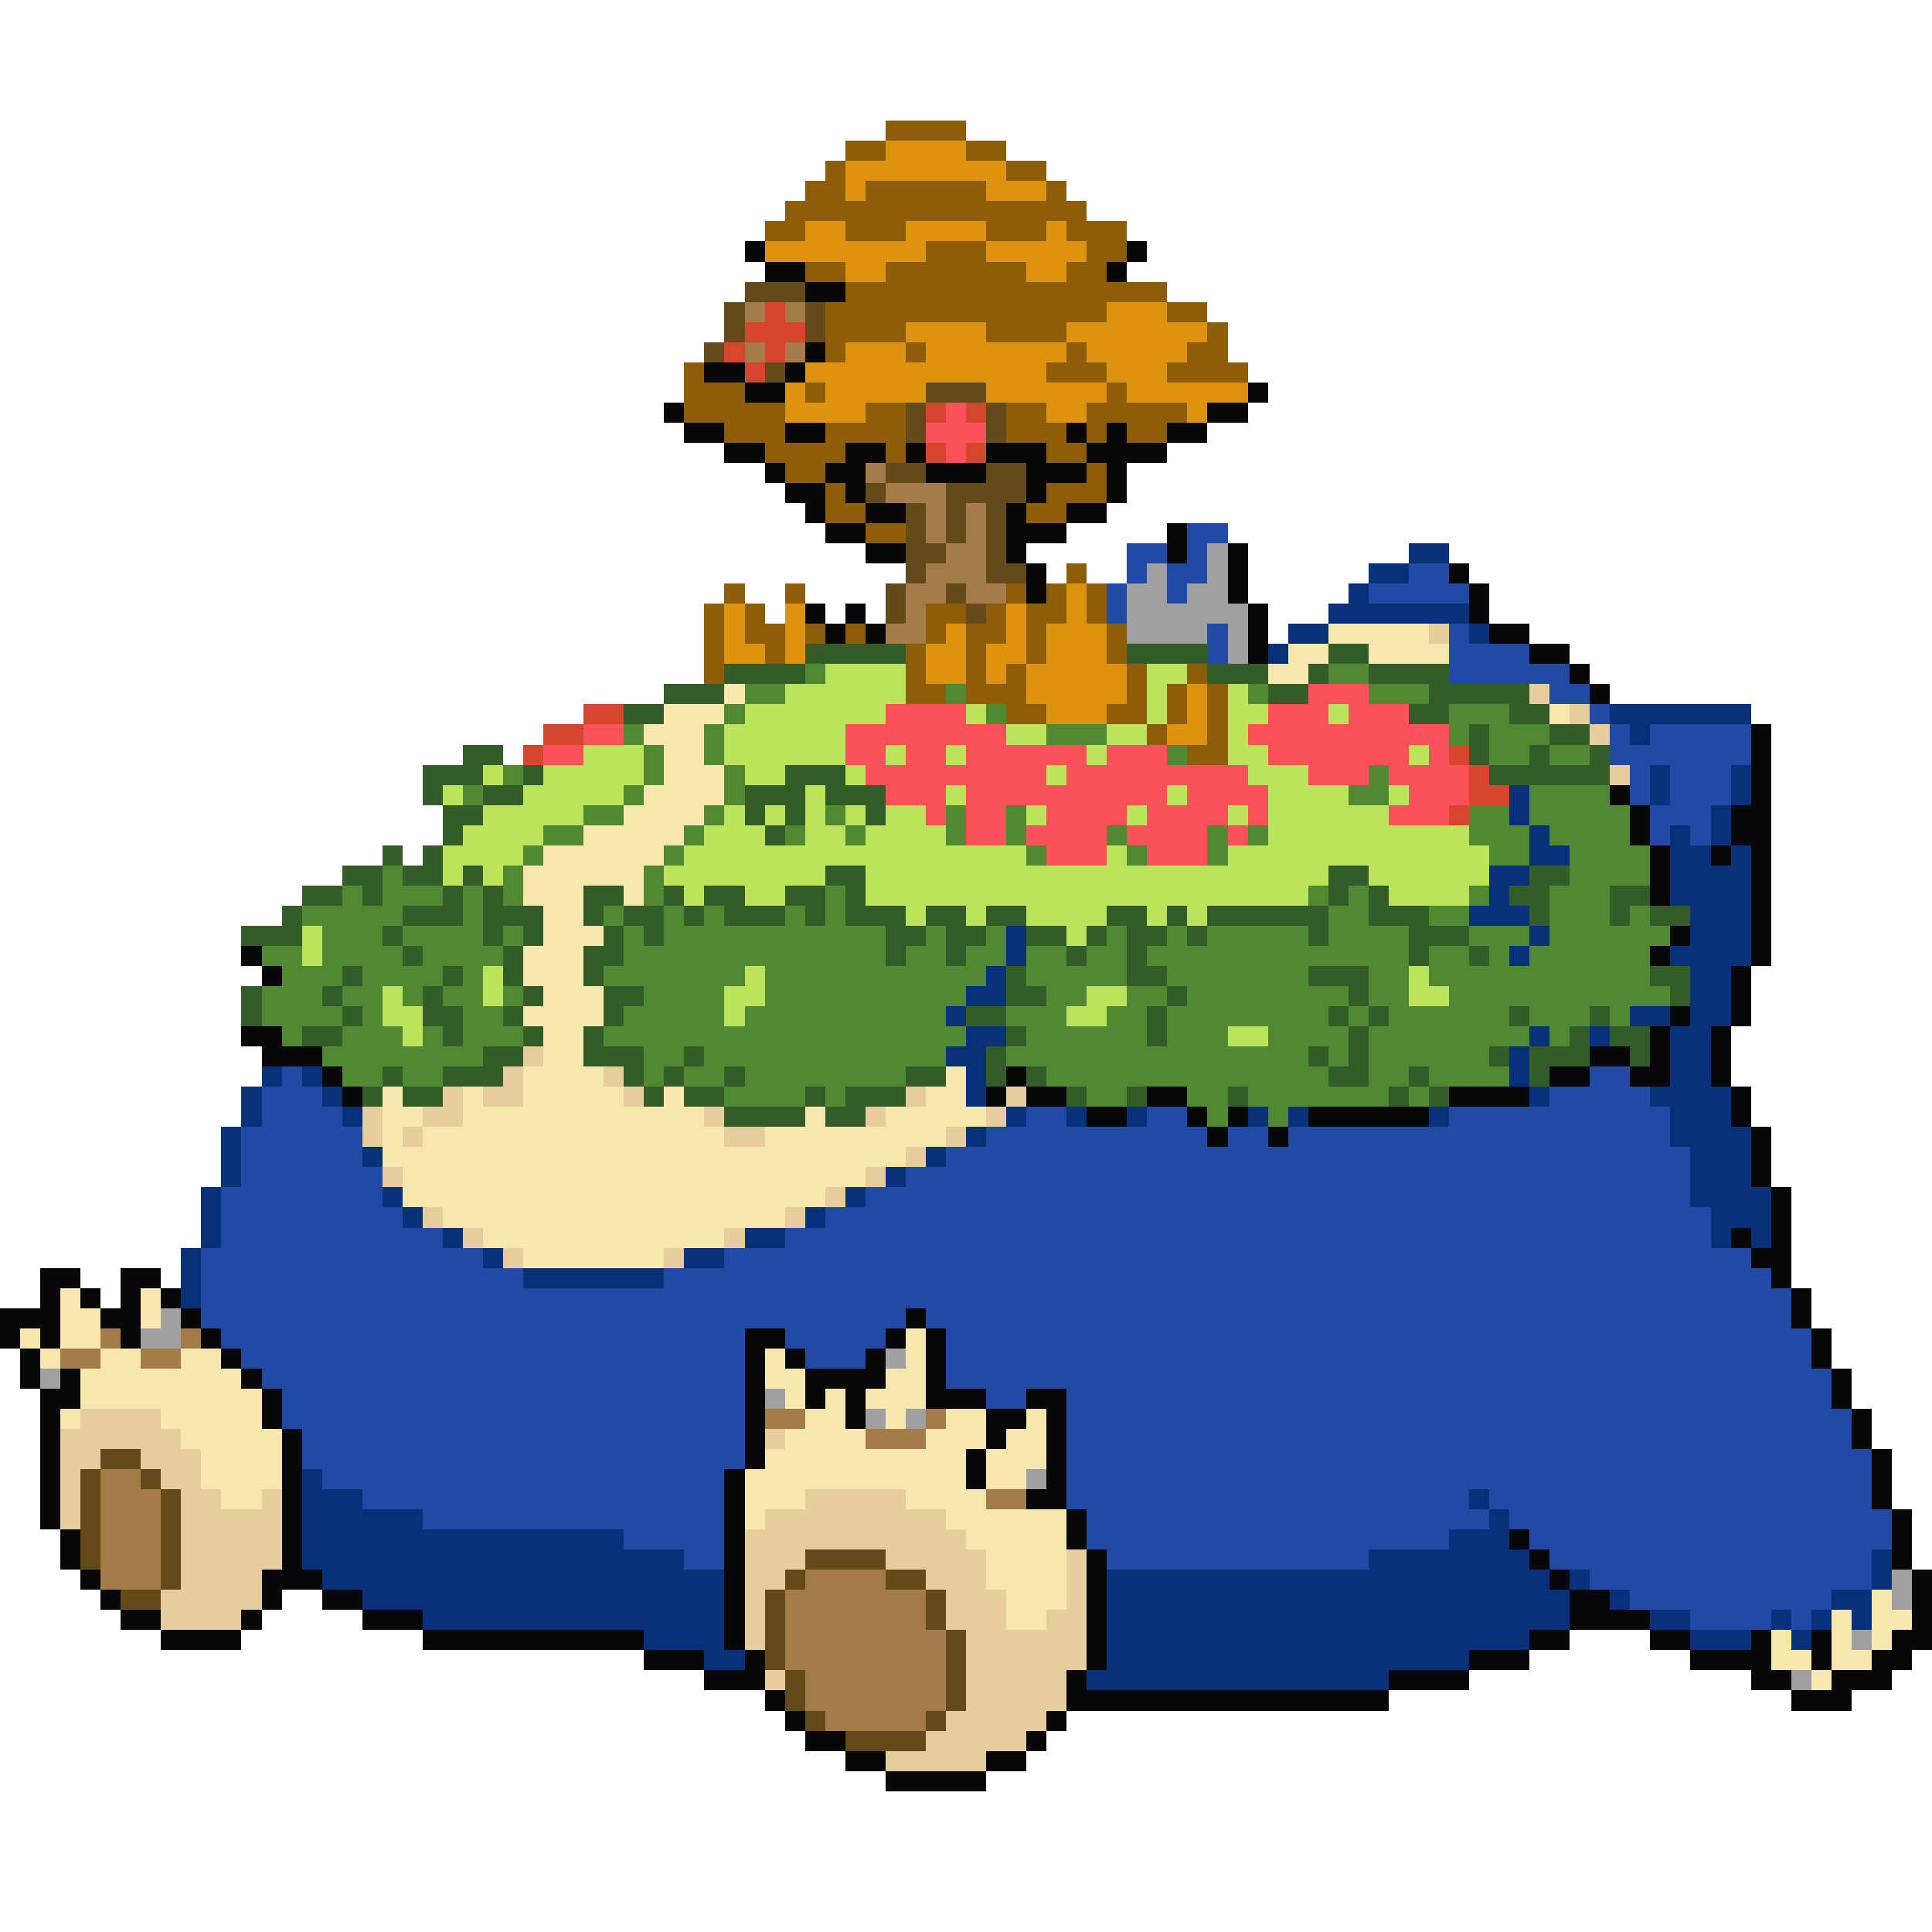 <svg xmlns="http://www.w3.org/2000/svg" viewBox="0 -0.5 96 96" shape-rendering="crispEdges">
<path stroke="#8d5d0a" d="M44 6h4M42 7h2M48 7h2M41 8h1M50 8h2M40 9h2M43 9h6M52 9h1M39 10h15M38 11h2M42 11h3M49 11h3M53 11h3M46 12h3M54 12h2M40 13h2M44 13h7M53 13h2M42 14h16M41 15h14M58 15h2M41 16h4M49 16h4M60 16h1M41 17h1M45 17h1M53 17h1M59 17h2M34 18h1M52 18h3M58 18h4M34 19h3M40 19h1M55 19h1M34 20h5M43 20h2M50 20h2M54 20h5M36 21h3M41 21h4M50 21h3M54 21h1M56 21h2M38 22h4M44 22h1M52 22h2M39 23h2M54 23h1M41 24h1M52 24h3M41 25h2M51 25h2M43 26h2M53 28h1M36 29h1M39 29h1M50 29h1M52 29h1M54 29h1M35 30h1M37 30h1M46 30h2M49 30h1M51 30h2M54 30h1M35 31h1M37 31h2M40 31h1M42 31h1M46 31h1M48 31h2M51 31h1M55 31h1M35 32h1M38 32h1M45 32h1M48 32h1M51 32h1M55 32h1M35 33h1M45 33h1M48 33h1M50 33h1M56 33h1M59 33h1M45 34h2M48 34h3M56 34h1M58 34h1M60 34h1M50 35h2M55 35h2M58 35h1M60 35h1M57 36h1M60 36h1M59 37h2" />
<path stroke="#dd9210" d="M44 7h4M42 8h8M42 9h1M49 9h3M40 11h2M45 11h4M52 11h1M38 12h8M49 12h5M42 13h2M51 13h2M55 15h3M45 16h4M53 16h7M42 17h3M46 17h7M54 17h5M40 18h12M55 18h3M39 19h1M41 19h5M49 19h6M56 19h6M39 20h4M52 20h2M59 20h1M53 29h1M36 30h1M39 30h1M50 30h1M53 30h1M36 31h1M39 31h1M47 31h1M50 31h1M52 31h3M36 32h2M39 32h1M46 32h2M49 32h2M52 32h3M46 33h2M49 33h1M51 33h5M51 34h5M59 34h1M52 35h3M59 35h1M58 36h2" />
<path stroke="#080808" d="M37 12h1M56 12h1M38 13h2M55 13h1M40 14h2M40 17h1M35 18h2M39 18h1M37 19h2M62 19h1M33 20h1M60 20h2M34 21h2M39 21h2M53 21h1M55 21h1M58 21h2M36 22h2M42 22h2M45 22h1M49 22h3M54 22h4M38 23h1M41 23h2M46 23h3M51 23h3M55 23h1M39 24h2M42 24h1M51 24h1M55 24h1M40 25h1M43 25h2M50 25h1M53 25h2M41 26h2M50 26h3M58 26h1M43 27h2M50 27h1M58 27h1M61 27h1M51 28h1M61 28h1M72 28h1M51 29h1M61 29h1M73 29h1M40 30h1M42 30h1M62 30h1M73 30h1M41 31h1M43 31h1M62 31h1M74 31h2M62 32h1M76 32h2M78 33h1M79 34h1M87 36h1M87 37h1M87 38h1M80 39h1M87 39h1M81 40h1M86 40h2M81 41h1M86 41h2M82 42h1M85 42h1M87 42h1M82 43h1M87 43h1M82 44h1M87 44h1M87 45h1M83 46h1M87 46h1M12 47h1M82 47h1M87 47h1M13 48h1M86 48h1M86 49h1M83 50h1M86 50h1M12 51h2M82 51h1M85 51h1M13 52h3M79 52h2M82 52h1M85 52h1M16 53h1M50 53h1M77 53h2M81 53h2M85 53h1M17 54h1M49 54h1M51 54h2M57 54h2M72 54h4M86 54h1M54 55h2M59 55h1M61 55h1M65 55h6M86 55h1M60 56h1M63 56h1M87 56h1M87 57h1M87 58h1M88 59h1M88 60h1M86 61h1M88 61h1M87 62h2M2 63h2M6 63h2M88 63h1M2 64h1M4 64h1M6 64h1M8 64h1M89 64h1M0 65h3M5 65h2M9 65h1M45 65h1M89 65h1M0 66h1M2 66h1M6 66h1M10 66h1M37 66h2M44 66h1M46 66h1M90 66h1M1 67h1M11 67h1M37 67h1M39 67h1M43 67h1M46 67h1M90 67h1M1 68h1M3 68h1M12 68h1M37 68h1M40 68h4M46 68h1M91 68h1M2 69h2M13 69h1M37 69h1M40 69h1M42 69h1M46 69h3M51 69h2M91 69h1M2 70h1M13 70h1M37 70h1M42 70h1M49 70h2M52 70h1M92 70h1M2 71h1M14 71h1M37 71h1M49 71h1M52 71h1M92 71h1M2 72h1M14 72h1M37 72h1M48 72h1M52 72h1M93 72h1M2 73h1M14 73h1M36 73h1M48 73h1M52 73h1M93 73h1M2 74h1M14 74h1M36 74h1M51 74h2M93 74h1M2 75h1M14 75h1M36 75h1M53 75h1M94 75h1M3 76h1M14 76h1M36 76h1M53 76h1M75 76h1M94 76h1M3 77h1M14 77h1M36 77h1M54 77h1M76 77h1M94 77h1M4 78h1M13 78h3M36 78h1M54 78h1M77 78h1M95 78h1M5 79h1M13 79h1M16 79h2M36 79h1M54 79h1M78 79h2M95 79h1M6 80h2M12 80h1M18 80h3M36 80h1M54 80h1M78 80h4M95 80h1M8 81h4M21 81h11M36 81h1M54 81h1M76 81h2M82 81h2M87 81h1M90 81h1M94 81h2M32 82h3M37 82h1M54 82h1M73 82h3M84 82h4M90 82h1M93 82h2M35 83h3M53 83h1M69 83h4M87 83h2M91 83h3M38 84h1M53 84h16M89 84h3M39 85h1M52 85h1M40 86h2M51 86h1M42 87h2M49 87h2M44 88h5" />
<path stroke="#634a19" d="M37 14h3M36 15h1M40 15h1M36 16h1M40 16h1M35 17h1M38 18h1M46 19h3M45 20h1M49 20h1M45 21h1M49 21h1M44 23h2M49 23h2M43 24h1M47 24h4M45 25h1M47 25h1M49 25h1M45 26h1M47 26h1M49 26h1M45 27h2M49 27h1M45 28h1M49 28h2M44 29h1M47 29h1M44 30h1M48 30h1M5 72h2M4 73h1M7 73h1M4 74h1M8 74h1M4 75h1M8 75h1M4 76h1M8 76h1M4 77h1M8 77h1M40 77h4M8 78h1M39 78h1M44 78h2M6 79h2M38 79h1M46 79h1M38 80h1M46 80h1M38 81h1M47 81h1M38 82h1M47 82h1M39 83h1M47 83h1M39 84h1M47 84h1M40 85h1M46 85h1M42 86h4" />
<path stroke="#a57b4a" d="M37 15h1M39 15h1M37 17h1M39 17h1M43 23h1M44 24h3M46 25h1M48 25h1M46 26h1M48 26h1M47 27h2M46 28h3M45 29h2M48 29h2M45 30h1M44 31h2M5 66h1M9 66h1M3 67h2M7 67h2M38 70h2M46 70h1M43 71h3M5 73h2M5 74h3M49 74h2M5 75h3M5 76h3M5 77h3M5 78h3M40 78h4M39 79h7M39 80h7M39 81h8M39 82h8M40 83h7M40 84h7M41 85h5" />
<path stroke="#d7452f" d="M38 15h1M37 16h3M36 17h1M38 17h1M37 18h1M46 20h1M48 20h1M46 22h1M48 22h1M29 35h2M27 36h2M26 37h1M72 37h1M73 38h1M73 39h2M72 40h1" />
<path stroke="#fb525a" d="M47 20h1M46 21h3M47 22h1M65 34h3M44 35h4M63 35h3M67 35h3M29 36h2M42 36h8M62 36h10M27 37h2M42 37h2M45 37h2M48 37h6M55 37h3M63 37h7M71 37h1M43 38h9M53 38h9M65 38h3M69 38h4M44 39h3M48 39h10M59 39h4M70 39h3M46 40h1M48 40h2M52 40h4M57 40h4M62 40h1M69 40h3M48 41h2M51 41h4M56 41h4M61 41h1M52 42h3M57 42h3" />
<path stroke="#214aa5" d="M59 26h2M56 27h2M59 27h1M56 28h1M58 28h2M70 28h2M55 29h1M58 29h1M68 29h5M55 30h1M60 31h1M72 31h1M60 32h1M72 32h4M72 33h6M77 34h2M79 35h1M80 36h1M82 36h5M80 37h7M81 38h1M83 38h3M81 39h1M83 39h3M82 40h3M82 41h1M84 41h1M14 53h1M79 53h2M13 54h3M77 54h5M13 55h4M51 55h2M57 55h2M72 55h11M12 56h6M49 56h11M61 56h2M64 56h19M12 57h6M47 57h37M12 58h7M45 58h39M11 59h8M43 59h41M11 60h9M41 60h44M11 61h11M39 61h46M10 62h14M36 62h51M10 63h16M33 63h55M10 64h79M10 65h35M46 65h43M11 66h26M39 66h5M47 66h43M12 67h25M40 67h3M47 67h43M13 68h24M47 68h44M14 69h23M49 69h2M53 69h38M14 70h23M53 70h39M15 71h22M53 71h39M15 72h22M53 72h40M16 73h20M53 73h40M18 74h18M53 74h20M74 74h19M21 75h15M54 75h20M75 75h19M31 76h5M54 76h18M76 76h18M34 77h2M55 77h13M77 77h16M79 78h14M81 79h10M84 80h4M89 80h1" />
<path stroke="#a0a0a0" d="M60 27h1M57 28h1M60 28h1M56 29h2M59 29h2M56 30h6M56 31h4M61 31h1M61 32h1M8 65h1M7 66h2M44 67h1M2 68h1M38 69h1M43 70h1M45 70h1M51 73h1M94 78h1M94 79h1M92 81h1M89 83h1" />
<path stroke="#08317b" d="M70 27h2M68 28h2M67 29h1M66 30h7M64 31h2M73 31h1M63 32h1M80 35h7M81 36h1M82 38h1M86 38h1M75 39h1M82 39h1M86 39h1M75 40h1M85 40h1M76 41h1M83 41h1M85 41h1M76 42h2M83 42h2M86 42h1M74 43h2M83 43h4M74 44h1M83 44h4M73 45h3M84 45h3M50 46h1M76 46h1M84 46h3M50 47h1M75 47h1M83 47h4M49 48h1M84 48h2M48 49h2M84 49h2M47 50h1M81 50h2M84 50h2M48 51h2M76 51h1M79 51h1M83 51h2M47 52h2M75 52h1M83 52h2M13 53h1M15 53h1M48 53h1M75 53h1M83 53h2M12 54h1M16 54h1M48 54h1M76 54h1M82 54h4M12 55h1M17 55h1M50 55h1M53 55h1M56 55h1M62 55h1M64 55h1M71 55h1M83 55h3M11 56h1M48 56h1M83 56h4M11 57h1M18 57h1M46 57h1M84 57h3M11 58h1M44 58h1M84 58h3M10 59h1M19 59h1M42 59h1M84 59h4M10 60h1M20 60h1M40 60h1M85 60h3M10 61h1M22 61h1M37 61h2M85 61h1M87 61h1M9 62h1M24 62h1M34 62h2M9 63h1M26 63h7M9 64h1M15 73h1M15 74h3M73 74h1M15 75h6M74 75h1M15 76h16M72 76h3M15 77h19M68 77h8M93 77h1M16 78h20M55 78h22M78 78h1M93 78h1M18 79h18M55 79h23M80 79h1M91 79h2M21 80h15M55 80h23M82 80h2M88 80h1M90 80h1M92 80h1M32 81h4M55 81h21M84 81h3M89 81h1M35 82h2M55 82h18M54 83h15" />
<path stroke="#f7e6ad" d="M66 31h5M64 32h2M68 32h4M63 33h2M36 34h1M33 35h3M77 35h1M32 36h3M33 37h2M33 38h3M32 39h4M31 40h4M29 41h5M27 42h6M26 43h6M26 44h3M31 44h1M27 45h2M27 46h3M26 47h3M26 48h3M27 49h3M26 50h4M27 51h2M27 52h2M26 53h4M47 53h1M19 54h1M23 54h1M26 54h5M33 54h1M46 54h2M19 55h2M23 55h12M40 55h1M44 55h5M19 56h1M21 56h15M38 56h9M19 57h26M20 58h23M20 59h21M22 60h17M24 61h12M26 62h7M3 64h1M7 64h1M3 65h2M7 65h1M1 66h1M3 66h2M45 66h1M2 67h1M5 67h2M9 67h2M38 67h1M45 67h1M4 68h8M38 68h2M44 68h2M4 69h9M39 69h1M41 69h1M43 69h3M3 70h1M8 70h5M40 70h2M44 70h1M47 70h2M51 70h1M9 71h5M39 71h4M46 71h3M50 71h2M10 72h4M38 72h10M49 72h3M10 73h4M37 73h11M49 73h2M11 74h2M37 74h3M45 74h4M37 75h1M47 75h6M48 76h5M49 77h4M49 78h4M50 79h3M93 79h1M50 80h2M91 80h1M93 80h2M88 81h1M91 81h1M93 81h1M88 82h2M91 82h2M90 83h1" />
<path stroke="#e6ce9c" d="M71 31h1M76 34h1M78 35h1M79 36h1M80 38h1M26 52h1M25 53h1M30 53h1M22 54h1M24 54h2M31 54h1M45 54h1M50 54h1M18 55h1M21 55h2M35 55h1M43 55h1M49 55h1M18 56h1M20 56h1M36 56h2M47 56h1M45 57h1M19 58h1M43 58h1M41 59h1M21 60h1M39 60h1M23 61h1M36 61h1M25 62h1M33 62h1M4 70h4M3 71h6M38 71h1M3 72h2M7 72h3M3 73h1M8 73h2M3 74h1M9 74h2M13 74h1M40 74h5M3 75h1M9 75h5M38 75h9M9 76h5M37 76h11M9 77h5M37 77h3M44 77h5M53 77h1M9 78h4M37 78h2M46 78h3M53 78h1M8 79h5M37 79h1M47 79h3M53 79h1M8 80h4M37 80h1M47 80h3M52 80h2M37 81h1M48 81h6M48 82h6M38 83h1M48 83h5M48 84h5M47 85h5M46 86h5M44 87h5" />
<path stroke="#335c28" d="M40 32h5M56 32h4M66 32h2M36 33h4M60 33h3M65 33h1M68 33h4M33 34h3M63 34h2M71 34h5M31 35h2M70 35h2M75 35h2M73 36h1M77 36h2M23 37h2M73 37h1M76 37h1M79 37h1M21 38h3M26 38h1M39 38h3M74 38h6M21 39h1M24 39h2M37 39h3M41 39h3M22 40h2M37 40h1M39 40h1M43 40h1M22 41h1M38 41h1M19 42h1M21 42h1M17 43h2M20 43h2M23 43h1M41 43h2M66 43h2M76 43h2M15 44h2M18 44h1M22 44h1M24 44h1M29 44h2M33 44h1M35 44h2M39 44h2M42 44h1M66 44h1M68 44h1M75 44h2M80 44h2M14 45h1M20 45h3M24 45h3M29 45h1M31 45h2M34 45h1M36 45h3M40 45h1M42 45h3M46 45h2M49 45h2M55 45h2M58 45h1M60 45h6M68 45h3M76 45h1M80 45h1M82 45h2M12 46h3M19 46h1M24 46h1M26 46h1M30 46h1M32 46h1M44 46h2M47 46h2M51 46h2M54 46h1M56 46h2M59 46h1M65 46h1M70 46h3M20 47h1M25 47h1M29 47h2M44 47h1M47 47h1M53 47h1M56 47h1M70 47h1M73 47h1M17 48h1M22 48h1M25 48h1M29 48h1M50 48h1M56 48h2M65 48h3M82 48h2M12 49h1M16 49h1M21 49h1M26 49h1M30 49h2M50 49h2M58 49h1M67 49h1M83 49h1M12 50h1M17 50h1M21 50h2M25 50h1M30 50h1M48 50h2M57 50h1M66 50h1M68 50h1M75 50h1M79 50h1M15 51h2M22 51h1M26 51h1M29 51h1M50 51h1M57 51h1M67 51h1M78 51h1M80 51h2M24 52h2M29 52h3M34 52h1M49 52h1M65 52h1M67 52h1M74 52h1M76 52h3M81 52h1M19 53h1M22 53h3M31 53h1M33 53h1M36 53h1M45 53h2M49 53h1M51 53h1M66 53h2M70 53h1M76 53h1M18 54h1M20 54h2M32 54h1M34 54h2M40 54h1M42 54h3M53 54h1M56 54h1M61 54h1M69 54h1M71 54h1M36 55h4M41 55h2" />
<path stroke="#518832" d="M40 33h1M66 33h2M37 34h2M47 34h1M62 34h1M68 34h3M36 35h1M49 35h1M72 35h3M31 36h1M35 36h1M52 36h3M72 36h1M74 36h3M32 37h1M35 37h1M58 37h1M74 37h2M77 37h2M25 38h1M32 38h1M36 38h1M68 38h1M23 39h1M31 39h1M36 39h1M67 39h2M76 39h4M29 40h2M35 40h1M41 40h1M47 40h1M50 40h1M73 40h2M76 40h5M27 41h2M34 41h1M39 41h1M42 41h1M47 41h1M50 41h1M55 41h1M60 41h1M62 41h1M73 41h3M77 41h4M26 42h1M33 42h1M51 42h1M56 42h1M60 42h1M74 42h2M78 42h4M19 43h1M25 43h1M32 43h1M78 43h4M17 44h1M19 44h3M23 44h1M25 44h1M32 44h1M41 44h1M65 44h1M67 44h1M73 44h1M77 44h3M15 45h5M23 45h1M30 45h1M33 45h1M35 45h1M39 45h1M41 45h1M66 45h2M71 45h2M77 45h3M81 45h1M16 46h3M20 46h4M25 46h1M31 46h1M33 46h11M46 46h1M49 46h1M55 46h1M58 46h1M60 46h5M66 46h4M73 46h3M77 46h6M13 47h2M16 47h4M21 47h4M31 47h13M45 47h2M48 47h2M51 47h2M54 47h2M57 47h13M71 47h2M74 47h1M76 47h6M14 48h3M18 48h4M23 48h1M30 48h7M38 48h11M51 48h5M58 48h7M68 48h2M71 48h11M13 49h3M17 49h2M20 49h1M22 49h2M25 49h1M32 49h4M38 49h10M52 49h2M56 49h2M59 49h8M68 49h2M72 49h11M13 50h4M18 50h1M23 50h2M31 50h5M37 50h10M50 50h3M55 50h2M58 50h8M67 50h1M69 50h6M76 50h3M80 50h1M14 51h1M17 51h3M21 51h1M23 51h3M30 51h18M51 51h6M58 51h3M63 51h4M68 51h8M77 51h1M16 52h8M32 52h2M35 52h12M50 52h15M66 52h1M68 52h6M17 53h2M20 53h2M32 53h1M34 53h2M37 53h8M52 53h14M68 53h2M71 53h4M36 54h4M41 54h1M54 54h2M59 54h2M62 54h7M70 54h1M60 55h1M63 55h1" />
<path stroke="#bbe35b" d="M41 33h4M57 33h2M39 34h6M57 34h1M61 34h1M37 35h7M48 35h1M57 35h1M61 35h2M66 35h1M36 36h6M50 36h2M55 36h2M61 36h1M29 37h3M36 37h6M44 37h1M47 37h1M54 37h1M61 37h2M70 37h1M24 38h1M27 38h5M37 38h2M42 38h1M52 38h1M62 38h3M22 39h1M26 39h5M40 39h1M47 39h1M58 39h1M63 39h4M69 39h1M24 40h5M36 40h1M38 40h1M40 40h1M42 40h1M44 40h2M51 40h1M56 40h1M61 40h1M63 40h6M23 41h4M35 41h3M40 41h2M43 41h4M63 41h10M22 42h4M34 42h17M55 42h1M61 42h13M22 43h1M24 43h1M33 43h8M43 43h23M68 43h6M34 44h1M37 44h2M43 44h22M69 44h4M45 45h1M48 45h1M51 45h4M57 45h1M59 45h1M15 46h1M53 46h1M15 47h1M24 48h1M37 48h1M70 48h1M19 49h1M24 49h1M36 49h2M54 49h2M70 49h2M19 50h2M36 50h1M53 50h2M20 51h1M61 51h2" />
</svg>